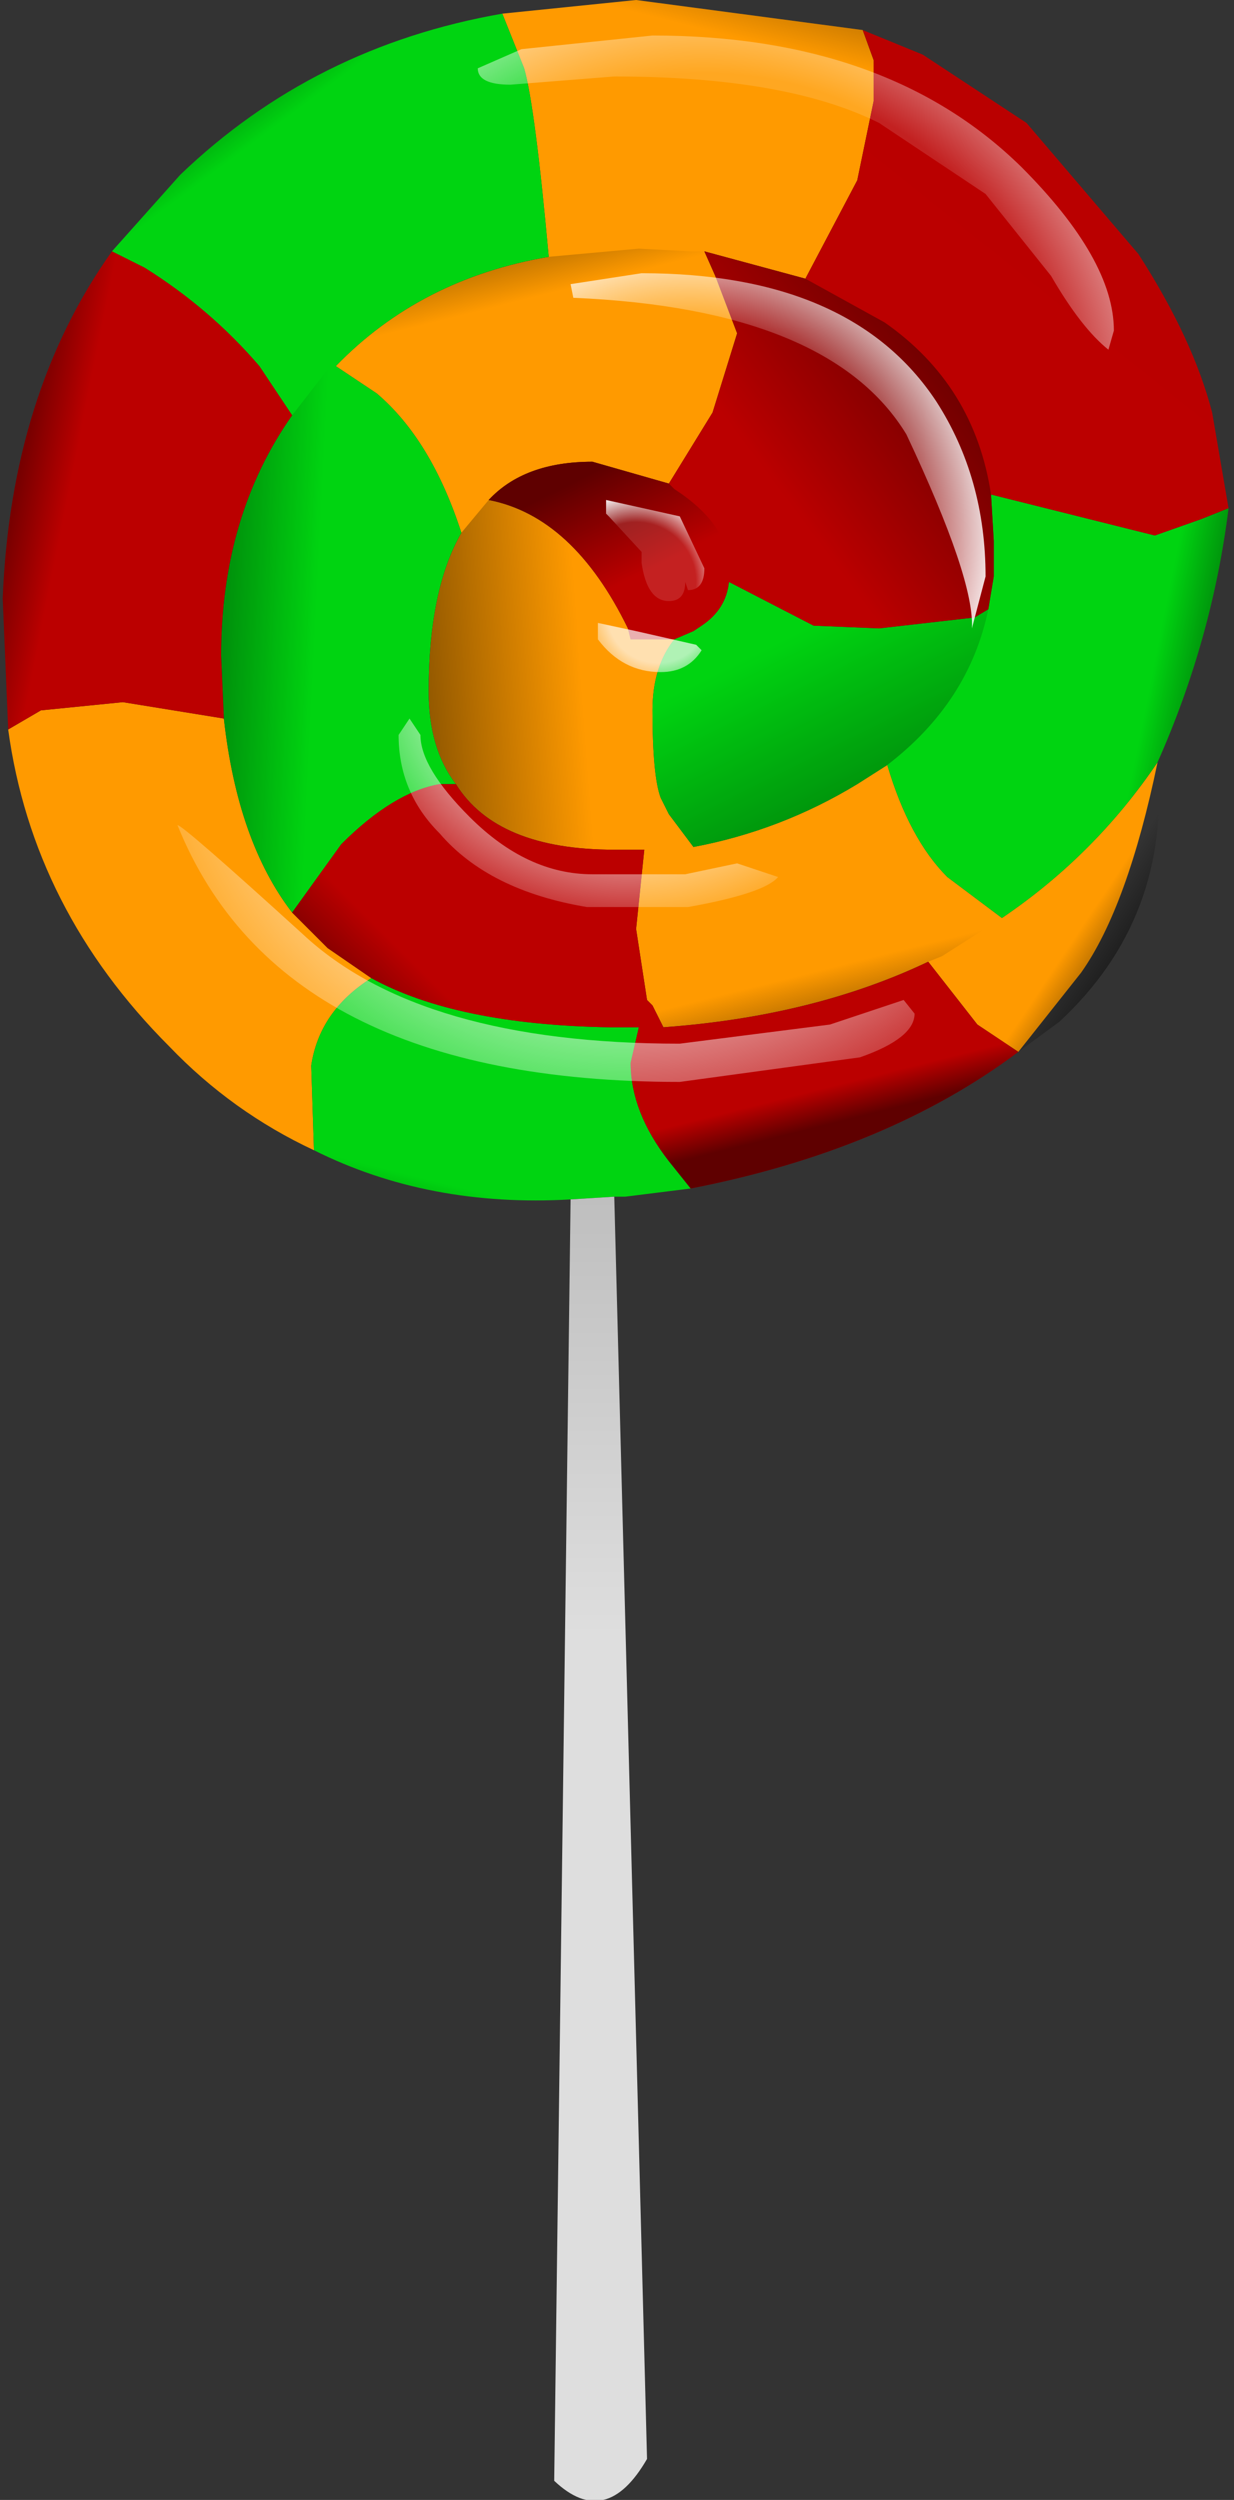 <?xml version="1.0" encoding="UTF-8" standalone="no"?>
<svg xmlns:xlink="http://www.w3.org/1999/xlink" height="45.75px" width="22.6px" xmlns="http://www.w3.org/2000/svg">
  <rect width="100%" height="100%" fill="#333333" stroke="none"/>
  <g transform="matrix(1.0, 0.0, 0.0, 1.0, 11.4, 21.0)">
    <path d="M4.4 -20.45 L4.6 -19.9 4.6 -19.15 4.3 -17.7 3.35 -15.9 1.5 -16.4 1.7 -15.95 2.1 -14.9 1.65 -13.45 0.85 -12.15 -0.55 -12.55 Q-1.8 -12.55 -2.45 -11.85 -0.9 -11.55 0.1 -9.5 L0.15 -9.3 0.95 -9.3 Q0.55 -8.8 0.55 -8.0 0.55 -6.8 0.7 -6.4 L0.85 -6.1 1.3 -5.5 Q2.9 -5.8 4.3 -6.65 L4.85 -7.0 Q5.25 -5.65 5.95 -4.95 L6.95 -4.2 Q8.65 -5.35 9.8 -7.05 9.25 -4.4 8.4 -3.2 L7.25 -1.75 6.5 -2.25 5.6 -3.4 Q3.5 -2.4 0.75 -2.2 L0.55 -2.6 0.45 -2.7 0.25 -4.0 0.4 -5.45 -0.15 -5.45 Q-2.3 -5.45 -3.05 -6.65 -3.55 -7.3 -3.55 -8.35 -3.55 -10.2 -2.95 -11.25 -3.5 -12.95 -4.5 -13.8 L-5.25 -14.3 Q-3.7 -15.9 -1.35 -16.3 -1.6 -19.05 -1.8 -19.75 L-2.2 -20.75 0.25 -21.0 4.4 -20.45 M-5.65 0.05 Q-7.15 -0.65 -8.3 -1.85 -10.8 -4.35 -11.25 -7.65 L-10.65 -8.0 -9.15 -8.15 -7.3 -7.85 Q-7.05 -5.6 -6.05 -4.3 L-5.4 -3.65 -4.6 -3.1 Q-5.55 -2.5 -5.7 -1.5 L-5.65 0.05" fill="#ff9a00" fill-rule="evenodd" stroke="none"/>
    <path d="M0.95 -9.3 L1.3 -9.45 1.45 -9.55 Q1.9 -9.85 1.95 -10.35 L3.5 -9.55 4.7 -9.5 6.45 -9.7 6.7 -9.85 6.8 -10.45 6.8 -11.0 6.8 -11.1 6.75 -11.95 9.75 -11.2 10.6 -11.5 11.1 -11.7 Q10.8 -9.3 9.8 -7.05 8.65 -5.35 6.95 -4.2 L5.95 -4.95 Q5.25 -5.65 4.85 -7.0 L4.3 -6.65 Q2.9 -5.8 1.3 -5.5 L0.85 -6.1 0.7 -6.4 Q0.55 -6.8 0.55 -8.0 0.55 -8.8 0.95 -9.3 M1.25 0.75 L0.05 0.9 -0.15 0.9 -0.95 0.95 Q-3.55 1.1 -5.65 0.05 L-5.7 -1.5 Q-5.55 -2.5 -4.6 -3.1 -3.05 -2.25 -0.25 -2.2 L0.3 -2.2 0.15 -1.55 Q0.15 -0.65 0.85 0.25 L1.25 0.75 M-9.35 -16.4 L-8.1 -17.8 Q-5.65 -20.15 -2.2 -20.75 L-1.8 -19.75 Q-1.6 -19.05 -1.35 -16.3 -3.7 -15.9 -5.25 -14.3 L-4.5 -13.8 Q-3.5 -12.95 -2.95 -11.25 -3.55 -10.2 -3.55 -8.35 -3.55 -7.3 -3.05 -6.65 L-3.35 -6.65 Q-4.2 -6.5 -5.15 -5.55 L-6.05 -4.3 Q-7.05 -5.6 -7.3 -7.85 L-7.35 -9.0 Q-7.35 -11.55 -6.05 -13.4 L-6.65 -14.3 Q-7.55 -15.35 -8.75 -16.1 L-9.35 -16.4" fill="#00d411" fill-rule="evenodd" stroke="none"/>
    <path d="M4.4 -20.45 L5.5 -20.0 7.4 -18.75 9.45 -16.35 Q10.45 -14.8 10.8 -13.45 L11.1 -11.7 10.6 -11.5 9.75 -11.2 6.75 -11.95 6.8 -11.1 6.8 -11.0 6.8 -10.45 6.7 -9.85 6.45 -9.7 4.7 -9.5 3.5 -9.55 1.95 -10.35 Q1.9 -9.85 1.45 -9.55 L1.3 -9.45 0.95 -9.3 0.15 -9.3 0.1 -9.5 Q-0.9 -11.55 -2.45 -11.85 -1.8 -12.55 -0.55 -12.55 L0.85 -12.15 1.65 -13.45 2.1 -14.9 1.7 -15.95 1.5 -16.4 3.35 -15.9 4.3 -17.7 4.6 -19.15 4.6 -19.9 4.4 -20.45 M7.25 -1.75 Q4.85 0.05 1.25 0.75 L0.85 0.25 Q0.15 -0.65 0.15 -1.55 L0.3 -2.2 -0.25 -2.2 Q-3.05 -2.25 -4.6 -3.1 L-5.4 -3.65 -6.05 -4.3 -5.15 -5.55 Q-4.2 -6.5 -3.35 -6.65 L-3.05 -6.65 Q-2.3 -5.45 -0.15 -5.45 L0.4 -5.45 0.25 -4.0 0.45 -2.7 0.55 -2.6 0.75 -2.2 Q3.5 -2.4 5.6 -3.4 L6.5 -2.25 7.25 -1.75 M-11.25 -7.65 L-11.35 -10.05 Q-11.2 -13.8 -9.35 -16.4 L-8.75 -16.1 Q-7.55 -15.35 -6.65 -14.3 L-6.05 -13.4 Q-7.35 -11.55 -7.35 -9.0 L-7.3 -7.85 -9.15 -8.15 -10.65 -8.0 -11.25 -7.65" fill="#bb0000" fill-rule="evenodd" stroke="none"/>
    <path d="M-0.15 0.9 L0.45 24.0 Q-0.3 25.3 -1.25 24.4 L-0.95 0.95 -0.15 0.9" fill="url(#gradient0)" fill-rule="evenodd" stroke="none"/>
    <path d="M3.35 -15.9 L4.8 -15.1 Q6.45 -13.95 6.75 -11.95 L6.8 -11.1 6.8 -11.0 6.8 -10.45 6.7 -9.85 6.45 -9.7 4.7 -9.5 3.5 -9.55 1.95 -10.35 1.95 -10.6 Q1.95 -11.4 0.95 -12.05 L0.85 -12.15 1.65 -13.45 2.1 -14.9 1.7 -15.95 1.5 -16.4 3.35 -15.9" fill="url(#gradient1)" fill-rule="evenodd" stroke="none"/>
    <path d="M1.95 -10.35 L3.5 -9.55 4.7 -9.5 6.45 -9.7 6.7 -9.85 Q6.35 -8.15 4.85 -7.0 L4.3 -6.65 Q2.9 -5.8 1.3 -5.5 L0.85 -6.1 0.7 -6.4 Q0.55 -6.8 0.55 -8.0 0.55 -8.8 0.95 -9.3 L1.3 -9.45 1.45 -9.55 Q1.9 -9.85 1.95 -10.35" fill="url(#gradient2)" fill-rule="evenodd" stroke="none"/>
    <path d="M-2.45 -11.85 Q-1.8 -12.55 -0.55 -12.55 L0.85 -12.15 0.95 -12.05 Q1.95 -11.4 1.95 -10.6 L1.95 -10.35 Q1.9 -9.85 1.45 -9.55 L1.3 -9.45 0.95 -9.3 0.15 -9.3 0.1 -9.5 Q-0.9 -11.55 -2.45 -11.85" fill="url(#gradient3)" fill-rule="evenodd" stroke="none"/>
    <path d="M-2.95 -11.25 L-2.45 -11.85 Q-0.9 -11.55 0.1 -9.5 L0.15 -9.3 0.95 -9.3 Q0.55 -8.8 0.55 -8.0 0.55 -6.8 0.7 -6.4 L0.85 -6.1 1.3 -5.5 0.4 -5.45 -0.15 -5.45 Q-2.3 -5.45 -3.05 -6.65 -3.55 -7.3 -3.55 -8.35 -3.55 -10.2 -2.95 -11.25" fill="url(#gradient4)" fill-rule="evenodd" stroke="none"/>
    <path d="M-9.35 -16.4 L-8.1 -17.8 Q-5.65 -20.15 -2.2 -20.75 L-1.8 -19.75 Q-1.6 -19.05 -1.35 -16.3 -3.7 -15.9 -5.25 -14.3 L-5.35 -14.3 -6.05 -13.4 -6.65 -14.3 Q-7.55 -15.35 -8.75 -16.1 L-9.35 -16.4" fill="url(#gradient5)" fill-rule="evenodd" stroke="none"/>
    <path d="M-11.25 -7.65 L-11.35 -10.05 Q-11.2 -13.8 -9.35 -16.4 L-8.75 -16.1 Q-7.55 -15.35 -6.65 -14.3 L-6.05 -13.4 Q-7.35 -11.55 -7.35 -9.0 L-7.3 -7.85 -9.15 -8.15 -10.65 -8.0 -11.25 -7.65" fill="url(#gradient6)" fill-rule="evenodd" stroke="none"/>
    <path d="M-5.65 0.05 Q-7.15 -0.65 -8.3 -1.85 -10.8 -4.35 -11.25 -7.65 L-10.65 -8.0 -9.15 -8.15 -7.3 -7.85 Q-7.05 -5.6 -6.05 -4.3 L-5.4 -3.65 -4.6 -3.1 Q-5.55 -2.5 -5.7 -1.5 L-5.65 0.05" fill="url(#gradient7)" fill-rule="evenodd" stroke="none"/>
    <path d="M1.25 0.75 L0.05 0.9 -0.15 0.9 -0.95 0.95 Q-3.55 1.1 -5.65 0.05 L-5.7 -1.5 Q-5.55 -2.5 -4.6 -3.1 -3.05 -2.25 -0.25 -2.2 L0.3 -2.2 0.15 -1.55 Q0.15 -0.65 0.85 0.25 L1.25 0.75" fill="url(#gradient8)" fill-rule="evenodd" stroke="none"/>
    <path d="M7.25 -1.75 Q4.85 0.05 1.25 0.75 L0.85 0.25 Q0.15 -0.65 0.15 -1.55 L0.3 -2.2 0.75 -2.2 Q3.5 -2.4 5.6 -3.4 L6.5 -2.25 7.25 -1.75" fill="url(#gradient9)" fill-rule="evenodd" stroke="none"/>
    <path d="M-1.35 -16.3 L0.3 -16.45 1.25 -16.4 1.5 -16.4 1.7 -15.95 2.1 -14.9 1.65 -13.45 0.85 -12.15 -0.55 -12.55 Q-1.8 -12.55 -2.45 -11.85 L-2.95 -11.25 Q-3.5 -12.95 -4.5 -13.8 L-5.25 -14.3 Q-3.7 -15.9 -1.35 -16.3" fill="url(#gradient10)" fill-rule="evenodd" stroke="none"/>
    <path d="M4.4 -20.45 L4.6 -19.9 4.6 -19.15 4.3 -17.7 3.35 -15.9 1.5 -16.4 1.25 -16.4 0.3 -16.45 -1.35 -16.3 Q-1.6 -19.05 -1.8 -19.75 L-2.2 -20.75 0.25 -21.0 4.4 -20.45" fill="url(#gradient11)" fill-rule="evenodd" stroke="none"/>
    <path d="M4.4 -20.45 L4.65 -20.4 Q6.35 -19.8 7.45 -18.65 L10.0 -15.85 Q11.3 -14.25 11.2 -12.0 L11.1 -11.7 10.6 -11.5 9.75 -11.2 6.75 -11.95 Q6.45 -13.95 4.8 -15.1 L3.35 -15.9 4.3 -17.7 4.6 -19.15 4.6 -19.9 4.4 -20.45" fill="url(#gradient12)" fill-rule="evenodd" stroke="none"/>
    <path d="M6.75 -11.95 L9.75 -11.2 10.6 -11.5 11.1 -11.7 Q10.8 -9.3 9.8 -7.05 8.65 -5.35 6.95 -4.2 L5.95 -4.95 Q5.25 -5.65 4.85 -7.0 6.35 -8.15 6.7 -9.85 L6.8 -10.45 6.8 -11.0 6.8 -11.1 6.75 -11.95" fill="url(#gradient13)" fill-rule="evenodd" stroke="none"/>
    <path d="M9.8 -7.05 Q10.05 -4.2 8.0 -2.3 L7.25 -1.75 6.5 -2.25 5.6 -3.4 5.85 -3.5 6.95 -4.2 Q8.65 -5.35 9.8 -7.05" fill="url(#gradient14)" fill-rule="evenodd" stroke="none"/>
    <path d="M4.85 -7.0 Q5.25 -5.65 5.95 -4.95 L6.95 -4.2 5.85 -3.5 5.6 -3.4 Q3.5 -2.4 0.75 -2.2 L0.55 -2.6 0.45 -2.7 0.25 -4.0 0.4 -5.45 1.3 -5.5 Q2.9 -5.8 4.3 -6.65 L4.85 -7.0" fill="url(#gradient15)" fill-rule="evenodd" stroke="none"/>
    <path d="M0.75 -2.2 L0.3 -2.2 -0.25 -2.2 Q-3.05 -2.25 -4.6 -3.1 L-5.4 -3.65 -6.05 -4.3 -5.15 -5.55 Q-4.2 -6.5 -3.35 -6.65 L-3.05 -6.65 Q-2.3 -5.45 -0.15 -5.45 L0.4 -5.45 0.25 -4.0 0.45 -2.7 0.55 -2.6 0.75 -2.2" fill="url(#gradient16)" fill-rule="evenodd" stroke="none"/>
    <path d="M-5.25 -14.3 L-4.5 -13.8 Q-3.5 -12.95 -2.95 -11.25 -3.55 -10.2 -3.55 -8.35 -3.55 -7.3 -3.05 -6.65 L-3.35 -6.65 Q-4.2 -6.5 -5.15 -5.55 L-6.05 -4.3 Q-7.05 -5.6 -7.3 -7.85 L-7.35 -9.0 Q-7.35 -11.55 -6.05 -13.4 L-5.35 -14.3 -5.25 -14.3" fill="url(#gradient17)" fill-rule="evenodd" stroke="none"/>
    <path d="M0.55 -20.35 Q4.85 -20.35 7.3 -17.95 9.0 -16.25 9.0 -14.95 L8.9 -14.6 Q8.4 -15.0 7.85 -15.95 L6.65 -17.45 4.7 -18.75 Q3.0 -19.6 -0.15 -19.6 L-2.05 -19.45 Q-2.65 -19.45 -2.65 -19.75 L-1.85 -20.1 0.55 -20.35" fill="url(#gradient18)" fill-rule="evenodd" stroke="none"/>
    <path d="M0.35 -16.0 Q4.2 -16.0 5.75 -13.65 6.65 -12.25 6.65 -10.45 L6.4 -9.5 Q6.45 -10.4 5.2 -13.05 3.8 -15.35 -0.9 -15.55 L-0.95 -15.8 0.35 -16.0" fill="url(#gradient19)" fill-rule="evenodd" stroke="none"/>
    <path d="M1.5 -10.6 Q1.5 -10.2 1.2 -10.2 L1.15 -10.35 Q1.15 -10.0 0.85 -10.0 0.45 -10.0 0.35 -10.7 L0.35 -10.8 0.35 -10.9 -0.25 -11.55 -0.3 -11.6 -0.3 -11.85 1.05 -11.55 1.5 -10.6" fill="url(#gradient20)" fill-rule="evenodd" stroke="none"/>
    <path d="M1.35 -9.2 L1.45 -9.1 Q1.2 -8.7 0.7 -8.7 0.0 -8.7 -0.45 -9.3 L-0.45 -9.6 0.25 -9.45 1.35 -9.2" fill="url(#gradient21)" fill-rule="evenodd" stroke="none"/>
    <path d="M-3.9 -7.85 L-3.7 -7.55 Q-3.7 -6.95 -2.8 -6.05 -1.75 -5.0 -0.55 -5.0 L1.15 -5.0 2.1 -5.2 2.85 -4.95 Q2.6 -4.65 1.2 -4.4 L-0.65 -4.4 Q-2.45 -4.7 -3.35 -5.75 -4.1 -6.5 -4.1 -7.55 L-3.9 -7.85" fill="url(#gradient22)" fill-rule="evenodd" stroke="none"/>
    <path d="M1.05 -1.9 L3.8 -2.25 5.15 -2.7 5.35 -2.45 Q5.35 -2.0 4.35 -1.65 L1.05 -1.2 Q-6.25 -1.2 -8.15 -5.9 -8.05 -5.9 -5.85 -3.9 -3.7 -1.9 1.05 -1.9" fill="url(#gradient23)" fill-rule="evenodd" stroke="none"/>
  </g>
  <defs>
    <linearGradient gradientTransform="matrix(-5.0E-4, -0.025, 0.001, 0.0, -0.35, 11.6)" gradientUnits="userSpaceOnUse" id="gradient0" spreadMethod="pad" x1="-819.2" x2="819.2">
      <stop offset="0.565" stop-color="#dedede"/>
      <stop offset="1.0" stop-color="#999999"/>
    </linearGradient>
    <linearGradient gradientTransform="matrix(0.002, -0.002, 0.003, 0.004, 4.6, -13.55)" gradientUnits="userSpaceOnUse" id="gradient1" spreadMethod="pad" x1="-819.2" x2="819.2">
      <stop offset="0.0" stop-color="#000000" stop-opacity="0.0"/>
      <stop offset="1.0" stop-color="#000000" stop-opacity="0.49"/>
    </linearGradient>
    <linearGradient gradientTransform="matrix(0.001, 0.003, -0.004, 0.002, 4.2, -7.05)" gradientUnits="userSpaceOnUse" id="gradient2" spreadMethod="pad" x1="-819.2" x2="819.2">
      <stop offset="0.0" stop-color="#000000" stop-opacity="0.0"/>
      <stop offset="1.0" stop-color="#000000" stop-opacity="0.49"/>
    </linearGradient>
    <linearGradient gradientTransform="matrix(-8.0E-4, -0.001, 0.002, -0.001, -0.25, -11.35)" gradientUnits="userSpaceOnUse" id="gradient3" spreadMethod="pad" x1="-819.2" x2="819.2">
      <stop offset="0.0" stop-color="#000000" stop-opacity="0.0"/>
      <stop offset="1.0" stop-color="#000000" stop-opacity="0.49"/>
    </linearGradient>
    <linearGradient gradientTransform="matrix(-0.002, 2.0E-4, -3.0E-4, -0.004, -2.4, -8.55)" gradientUnits="userSpaceOnUse" id="gradient4" spreadMethod="pad" x1="-819.2" x2="819.2">
      <stop offset="0.0" stop-color="#000000" stop-opacity="0.0"/>
      <stop offset="1.0" stop-color="#000000" stop-opacity="0.49"/>
    </linearGradient>
    <linearGradient gradientTransform="matrix(-0.002, -0.002, 0.004, -0.003, -5.55, -18.45)" gradientUnits="userSpaceOnUse" id="gradient5" spreadMethod="pad" x1="-819.2" x2="819.2">
      <stop offset="0.647" stop-color="#000000" stop-opacity="0.0"/>
      <stop offset="1.0" stop-color="#000000" stop-opacity="0.49"/>
    </linearGradient>
    <linearGradient gradientTransform="matrix(-0.002, -5.0E-4, 0.001, -0.005, -9.75, -11.9)" gradientUnits="userSpaceOnUse" id="gradient6" spreadMethod="pad" x1="-819.2" x2="819.2">
      <stop offset="0.616" stop-color="#000000" stop-opacity="0.0"/>
      <stop offset="1.0" stop-color="#000000" stop-opacity="0.49"/>
    </linearGradient>
    <linearGradient gradientTransform="matrix(-0.003, 0.002, -0.003, -0.005, -9.2, -3.4)" gradientUnits="userSpaceOnUse" id="gradient7" spreadMethod="pad" x1="-819.2" x2="819.2">
      <stop offset="0.576" stop-color="#000000" stop-opacity="0.0"/>
      <stop offset="1.0" stop-color="#000000" stop-opacity="0.49"/>
    </linearGradient>
    <linearGradient gradientTransform="matrix(-7.0E-4, 0.002, -0.004, -0.001, -2.5, 0.55)" gradientUnits="userSpaceOnUse" id="gradient8" spreadMethod="pad" x1="-819.2" x2="819.2">
      <stop offset="0.584" stop-color="#000000" stop-opacity="0.0"/>
      <stop offset="1.0" stop-color="#000000" stop-opacity="0.49"/>
    </linearGradient>
    <linearGradient gradientTransform="matrix(3.0E-4, 0.001, -0.004, 0.001, 3.75, -1.3)" gradientUnits="userSpaceOnUse" id="gradient9" spreadMethod="pad" x1="-819.2" x2="819.2">
      <stop offset="0.612" stop-color="#000000" stop-opacity="0.0"/>
      <stop offset="1.0" stop-color="#000000" stop-opacity="0.49"/>
    </linearGradient>
    <linearGradient gradientTransform="matrix(-7.0E-4, -0.002, 0.004, -0.001, -1.85, -15.4)" gradientUnits="userSpaceOnUse" id="gradient10" spreadMethod="pad" x1="-819.2" x2="819.2">
      <stop offset="0.529" stop-color="#000000" stop-opacity="0.0"/>
      <stop offset="1.0" stop-color="#000000" stop-opacity="0.49"/>
    </linearGradient>
    <linearGradient gradientTransform="matrix(7.0E-4, -0.003, 0.004, 0.001, 1.2, -19.95)" gradientUnits="userSpaceOnUse" id="gradient11" spreadMethod="pad" x1="-819.2" x2="819.2">
      <stop offset="0.612" stop-color="#000000" stop-opacity="0.0"/>
      <stop offset="1.0" stop-color="#000000" stop-opacity="0.49"/>
    </linearGradient>
    <linearGradient gradientTransform="matrix(0.002, -0.002, 0.005, 0.004, 8.6, -17.15)" gradientUnits="userSpaceOnUse" id="gradient12" spreadMethod="pad" x1="-819.2" x2="819.2">
      <stop offset="0.0" stop-color="#000000" stop-opacity="0.0"/>
      <stop offset="0.518" stop-color="#000000" stop-opacity="0.008"/>
    </linearGradient>
    <linearGradient gradientTransform="matrix(0.002, 6.0E-4, -0.001, 0.005, 9.25, -7.95)" gradientUnits="userSpaceOnUse" id="gradient13" spreadMethod="pad" x1="-819.2" x2="819.2">
      <stop offset="0.588" stop-color="#000000" stop-opacity="0.0"/>
      <stop offset="1.0" stop-color="#000000" stop-opacity="0.49"/>
    </linearGradient>
    <linearGradient gradientTransform="matrix(0.001, 4.0E-4, -0.002, 0.003, 8.8, -4.3)" gradientUnits="userSpaceOnUse" id="gradient14" spreadMethod="pad" x1="-819.2" x2="819.2">
      <stop offset="0.396" stop-color="#000000" stop-opacity="0.0"/>
      <stop offset="1.0" stop-color="#000000" stop-opacity="0.49"/>
    </linearGradient>
    <linearGradient gradientTransform="matrix(7.0E-4, 0.002, -0.004, 0.001, 3.65, -3.65)" gradientUnits="userSpaceOnUse" id="gradient15" spreadMethod="pad" x1="-819.2" x2="819.2">
      <stop offset="0.612" stop-color="#000000" stop-opacity="0.0"/>
      <stop offset="1.0" stop-color="#000000" stop-opacity="0.49"/>
    </linearGradient>
    <linearGradient gradientTransform="matrix(-0.002, 0.002, -0.003, -0.003, -2.8, -3.1)" gradientUnits="userSpaceOnUse" id="gradient16" spreadMethod="pad" x1="-819.2" x2="819.2">
      <stop offset="0.612" stop-color="#000000" stop-opacity="0.0"/>
      <stop offset="1.0" stop-color="#000000" stop-opacity="0.49"/>
    </linearGradient>
    <linearGradient gradientTransform="matrix(-0.002, -1.0E-4, 3.0E-4, -0.006, -6.6, -9.3)" gradientUnits="userSpaceOnUse" id="gradient17" spreadMethod="pad" x1="-819.2" x2="819.2">
      <stop offset="0.204" stop-color="#000000" stop-opacity="0.0"/>
      <stop offset="1.0" stop-color="#000000" stop-opacity="0.49"/>
    </linearGradient>
    <radialGradient cx="0" cy="0" gradientTransform="matrix(0.012, 0.0, 0.0, 0.012, 1.5, -13.1)" gradientUnits="userSpaceOnUse" id="gradient18" r="819.2" spreadMethod="pad">
      <stop offset="0.667" stop-color="#ffffff" stop-opacity="0.129"/>
      <stop offset="1.0" stop-color="#ffffff"/>
    </radialGradient>
    <radialGradient cx="0" cy="0" gradientTransform="matrix(0.007, 0.0, 0.0, 0.007, 1.25, -11.2)" gradientUnits="userSpaceOnUse" id="gradient19" r="819.2" spreadMethod="pad">
      <stop offset="0.667" stop-color="#ffffff" stop-opacity="0.129"/>
      <stop offset="1.0" stop-color="#ffffff"/>
    </radialGradient>
    <radialGradient cx="0" cy="0" gradientTransform="matrix(0.002, 0.0, 0.0, 0.002, 0.25, -10.35)" gradientUnits="userSpaceOnUse" id="gradient20" r="819.2" spreadMethod="pad">
      <stop offset="0.667" stop-color="#ffffff" stop-opacity="0.129"/>
      <stop offset="1.0" stop-color="#ffffff"/>
    </radialGradient>
    <radialGradient cx="0" cy="0" gradientTransform="matrix(0.002, 0.0, 0.0, 0.002, 0.65, -9.8)" gradientUnits="userSpaceOnUse" id="gradient21" r="819.2" spreadMethod="pad">
      <stop offset="0.569" stop-color="#ffffff" stop-opacity="0.69"/>
      <stop offset="0.918" stop-color="#ffffff" stop-opacity="0.141"/>
    </radialGradient>
    <radialGradient cx="0" cy="0" gradientTransform="matrix(0.007, 0.0, 0.0, 0.006, 0.1, -8.6)" gradientUnits="userSpaceOnUse" id="gradient22" r="819.2" spreadMethod="pad">
      <stop offset="0.569" stop-color="#ffffff" stop-opacity="0.69"/>
      <stop offset="0.918" stop-color="#ffffff" stop-opacity="0.141"/>
    </radialGradient>
    <radialGradient cx="0" cy="0" gradientTransform="matrix(0.012, 0.0, 0.0, 0.011, 0.05, -8.15)" gradientUnits="userSpaceOnUse" id="gradient23" r="819.2" spreadMethod="pad">
      <stop offset="0.569" stop-color="#ffffff" stop-opacity="0.69"/>
      <stop offset="0.918" stop-color="#ffffff" stop-opacity="0.141"/>
    </radialGradient>
  </defs>
</svg>
